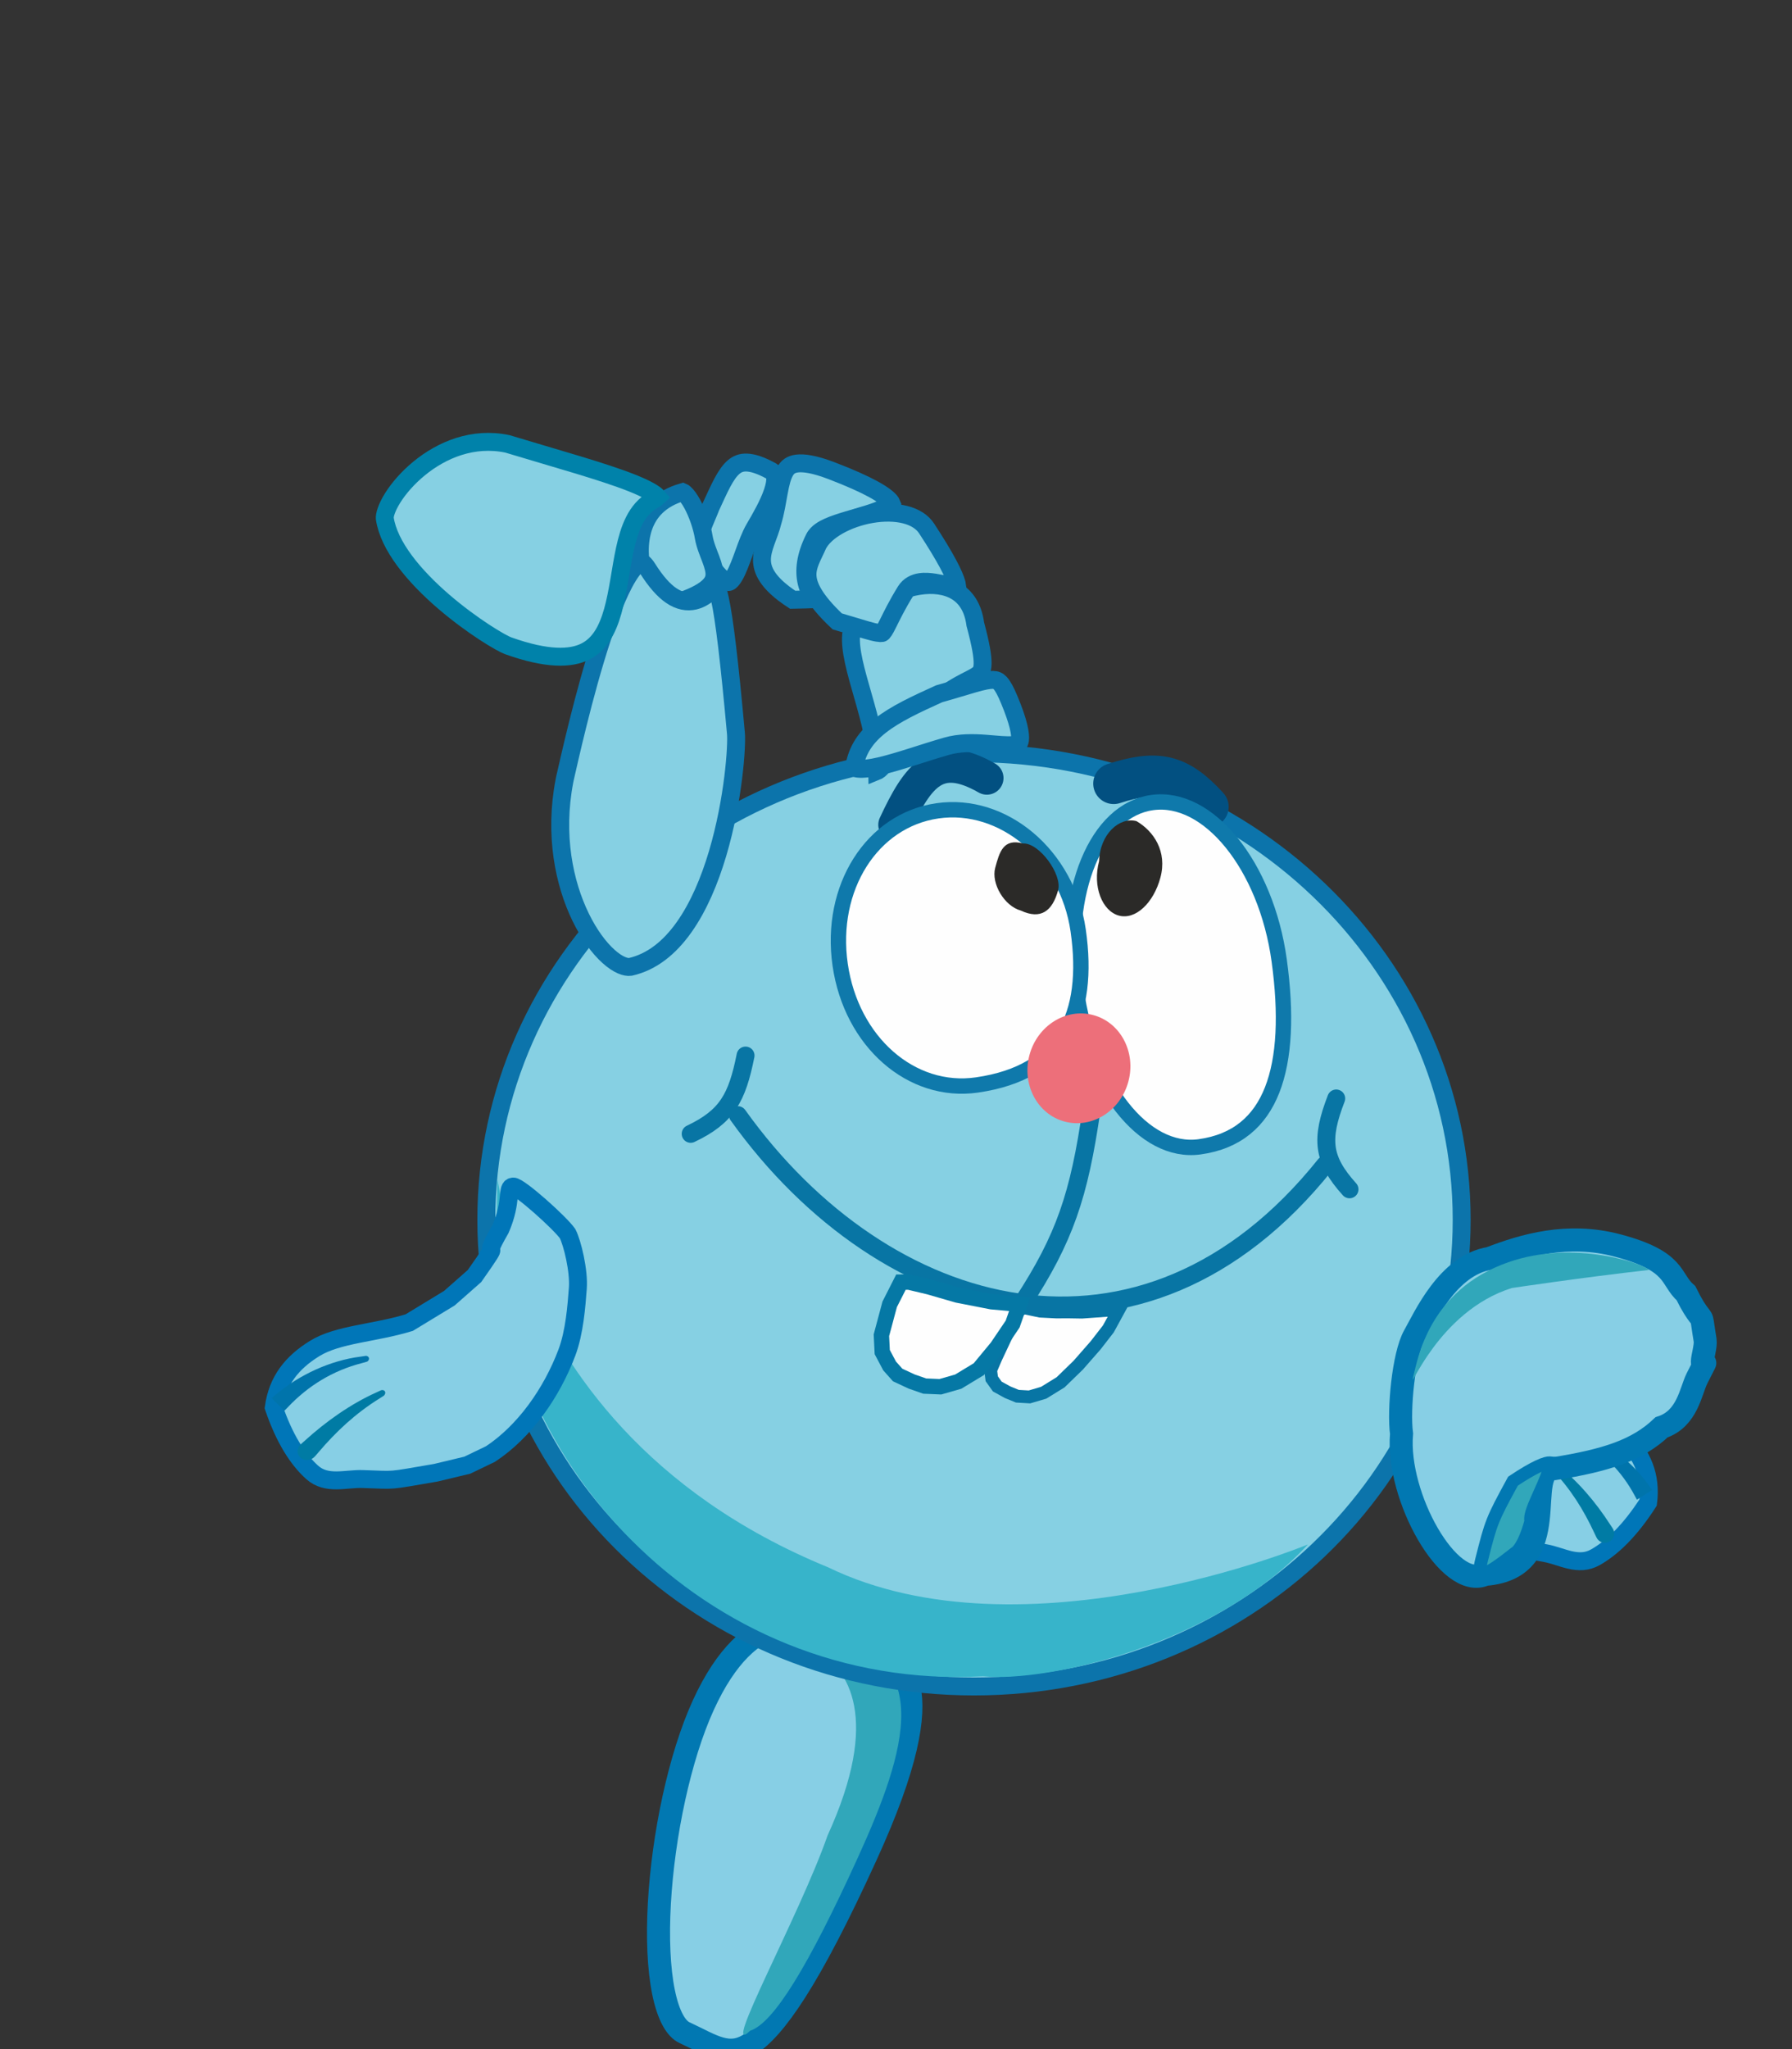 <svg width="700" height="800" viewBox="0 0 700 800" fill="none" xmlns="http://www.w3.org/2000/svg">
<rect x="0" y="0" width="700" height="800" fill="#333333" stroke="none"/>
<g clip-path="url(#clip0_465_280)">
<path d="M549.509 496.134C549.634 489.812 557.294 485.89 559.501 486.468C559.678 483.694 560.205 475.128 565.362 479.3C569.869 496.229 575.064 500.066 582.614 520.519L589.698 530.936L602.142 543.467C614.015 550.373 627.382 553.637 634.587 561.032C641.5 568.127 645.117 576.084 643.803 586.611C636.764 597.534 629.8 604.252 623.187 607.984C616.502 611.756 610.22 607.604 603.815 606.405C590.749 603.957 595.08 605.376 577.338 598.023L566.441 592.59L558.978 586.472C548.653 575.223 542.428 558.478 540.811 541.859C540.005 533.578 541.908 523.398 543.169 516.67C544.426 509.969 546.816 499.275 549.509 496.134Z" fill="#87CFE5" stroke="#0076B8" stroke-width="7"/>
<path d="M614.762 561.011C614.505 560.875 614.309 560.634 614.212 560.349C614.116 560.064 614.128 559.759 614.249 559.492C614.37 559.225 614.593 559.014 614.872 558.897C615.152 558.78 615.464 558.766 615.737 558.867C616.325 559.087 616.893 559.303 617.476 559.531C627.983 563.208 637.738 570.858 644.268 580.162C644.652 580.679 645.014 581.172 645.39 581.695C643.402 582.959 641.414 584.224 639.426 585.488C639.137 584.954 638.86 584.45 638.564 583.924C633.517 574.48 626.17 566.893 616.369 561.873C615.832 561.58 615.307 561.298 614.762 561.011Z" fill="#0074AB"/>
<path d="M605.11 572.536C604.887 572.302 604.753 571.981 604.729 571.651C604.706 571.322 604.794 571.011 604.984 570.779C605.174 570.547 605.452 570.408 605.765 570.384C606.078 570.36 606.4 570.451 606.652 570.648C607.111 571.008 607.544 571.35 607.999 571.715C616.127 577.954 623.326 586.443 628.958 595.192C629.285 595.683 629.597 596.151 629.922 596.643C630.504 597.52 630.722 598.548 630.492 599.526C630.265 600.501 629.607 601.344 628.702 601.849C627.797 602.354 626.729 602.473 625.773 602.159C624.813 601.845 624.042 601.124 623.592 600.176C623.344 599.656 623.108 599.159 622.859 598.643C618.577 589.414 613.39 581.128 606.277 573.77C605.883 573.35 605.51 572.953 605.11 572.536Z" fill="#007BA4"/>
<g clip-path="url(#clip1_465_280)">
<path d="M274.703 665.778C283.845 645.75 294.148 637.384 303.885 634.528C313.972 631.569 324.646 634.149 334.736 638.755C345.166 643.516 352.766 648.135 355.08 658.733C357.5 669.811 354.483 688.923 338.322 724.326C327.228 748.631 318.26 765.65 310.77 777.391C303.232 789.206 297.482 795.204 292.952 798.062C288.74 800.719 285.23 800.886 281.4 799.833C279.38 799.278 277.289 798.382 274.946 797.257C272.744 796.2 270.025 794.789 267.42 793.6C264.179 792.12 261.098 787.161 259.176 777.686C257.32 768.539 256.817 756.49 257.561 743.175C259.053 716.48 265.472 686 274.703 665.778Z" fill="#87CFE5" stroke="#0178B2" stroke-width="9"/>
<path d="M320.66 638.738C366.047 645.03 354.162 683.479 335.009 725.437C315.855 767.396 302.249 789.828 293.023 792.829C281.009 804.395 312.17 748.305 323.256 716.644C365.367 624.392 271.051 641.816 320.66 638.738Z" fill="#31A7BA"/>
</g>
<path d="M380.467 294.089C485.704 294.089 570.967 375.675 570.967 476.257C570.967 576.84 485.704 658.425 380.467 658.425C275.229 658.425 189.967 576.84 189.967 476.257C189.967 375.675 275.229 294.089 380.467 294.089Z" fill="#86D0E3" stroke="#0C74AB" stroke-width="7"/>
<path d="M510.889 602.983C475.459 641.595 409.734 656.94 384.06 654.465C274.176 660.405 191.506 567.237 194.074 474.772C195.682 416.855 180.723 553.481 323.47 611.893C399.978 649.02 510.889 602.983 510.889 602.983Z" fill="#37B4CA"/>
<path d="M581.938 491.283C565.552 493.926 556.561 514.246 552.462 521.494C548.216 529.003 546.254 550.435 547.474 559.761C545.374 584.256 566.065 621.19 580.123 614.645C612.32 612.127 594.182 573.356 607.333 573.356C627.218 570.149 639.53 566.307 649.053 557.244C659.168 553.937 660.39 543.145 662.887 538.144C668.183 527.536 664.958 534.938 664.997 531.564C665.018 529.785 666.391 525.46 666.068 523.28C665.764 521.232 665.313 518.679 664.998 516.271C664.606 513.275 663.564 514.948 658.576 504.878C652.227 499.339 655.219 492.442 631.82 486.248C612.215 481.058 595.088 486.248 581.938 491.283Z" fill="#87CFE5" stroke="#0178B2" stroke-width="9"/>
<path d="M589.193 492.793C558.103 503.694 553.822 530.557 552.008 537.606C550.194 544.656 561.635 511.927 590.554 502.864C590.554 502.864 617.31 498.836 644.064 495.815C642.631 493.628 615.042 483.73 589.193 492.793Z" fill="#31A7BA"/>
<path d="M605.35 571.092C604.753 571.046 603.376 571.287 600.771 572.515C598.36 573.652 595.171 575.502 591.016 578.265C586.797 585.973 584.687 589.972 583.171 593.779C581.62 597.671 580.67 601.405 578.784 608.854C578.34 610.608 578.114 611.962 578.045 612.982C577.975 614.024 578.081 614.566 578.17 614.801C578.175 614.815 578.181 614.826 578.186 614.837C578.278 614.843 578.469 614.841 578.801 614.763C579.945 614.494 581.697 613.61 584.043 612.061C586.324 610.554 588.923 608.585 591.702 606.397L591.948 606.203L592.12 606.121C592.156 606.095 592.222 606.047 592.314 605.967C592.57 605.746 593.044 605.276 593.65 604.407C594.815 602.736 596.467 599.586 597.974 593.914C597.866 593.399 597.874 592.915 597.901 592.563C597.959 591.814 598.156 591.022 598.384 590.285C598.844 588.799 599.603 587.002 600.405 585.188C602.078 581.401 603.992 577.382 604.929 574.193C605.349 572.764 605.466 571.83 605.432 571.304L605.409 571.099C605.391 571.097 605.372 571.094 605.35 571.092Z" fill="#31A7BA" stroke="#0178B2" stroke-width="5"/>
<path d="M349.575 322.02C358.675 302.511 366.055 292.64 385.495 303.757" stroke="#025081" stroke-width="13" stroke-linecap="round"/>
<path d="M435.039 305.92C452.098 300.453 460.257 302.174 471.948 314.988" stroke="#025081" stroke-width="16" stroke-linecap="round"/>
<path d="M221.721 481.644C218.814 477.445 202.842 463.16 200.488 463.248C197.623 463.355 200.346 468.662 195.501 479.843C186.559 495.393 198.251 479.856 185.348 498.189L175.544 506.826L159.837 516.37C146.178 520.547 131.984 520.847 122.853 526.509C114.093 531.941 108.395 538.927 106.942 549.486C111.096 561.667 116.281 569.727 121.898 574.797C127.578 579.923 134.936 577.227 141.642 577.439C155.321 577.871 150.627 578.32 170.26 574.975L182.559 572.024L191.611 567.664C204.867 558.914 215.475 543.915 221.452 528.043C224.431 520.135 225.206 509.788 225.714 502.948C226.22 496.136 223.583 485.291 221.721 481.644Z" fill="#87CFE5" stroke="#0076B8" stroke-width="7"/>
<path d="M143.179 531.671C143.48 531.59 143.748 531.391 143.927 531.13C144.105 530.868 144.18 530.565 144.131 530.277C144.083 529.989 143.915 529.736 143.663 529.563C143.411 529.391 143.097 529.313 142.789 529.357C142.128 529.454 141.486 529.551 140.827 529.657C129.066 531.143 116.95 536.701 107.656 544.548C107.118 544.98 106.609 545.392 106.078 545.832C107.749 547.485 109.421 549.137 111.092 550.79C111.539 550.322 111.963 549.881 112.414 549.423C120.233 541.134 129.875 535.148 141.295 532.194C141.926 532.014 142.541 531.843 143.179 531.671Z" fill="#0074AB"/>
<path d="M149.77 545.01C150.064 544.825 150.292 544.535 150.409 544.215C150.526 543.895 150.524 543.571 150.396 543.303C150.267 543.035 150.023 542.842 149.71 542.753C149.398 542.666 149.043 542.69 148.73 542.833C148.16 543.095 147.622 543.343 147.054 543.611C136.997 548.109 127.251 555.016 119.031 562.499C118.558 562.917 118.108 563.315 117.637 563.734C116.796 564.48 116.282 565.451 116.241 566.461C116.198 567.47 116.63 568.437 117.411 569.119C118.192 569.802 119.248 570.136 120.313 570.022C121.381 569.908 122.372 569.354 123.099 568.511C123.499 568.048 123.88 567.606 124.28 567.147C131.258 558.915 138.893 551.798 148.23 545.989C148.751 545.655 149.244 545.34 149.77 545.01Z" fill="#007BA4"/>
<path d="M450.111 313.324C460.969 311.834 472.014 317.809 481.1 329.018C490.183 340.223 497.15 356.498 499.687 374.995C502.546 395.831 501.829 413.09 496.936 425.538C492.124 437.781 483.127 445.741 468.553 447.74C457.699 449.229 447.015 443.36 438.279 432.215C429.534 421.058 422.871 404.735 420.285 385.889C417.7 367.043 419.72 349.529 425.137 336.429C430.548 323.343 439.257 314.813 450.111 313.324Z" fill="#FEFEFE" stroke="#0F79AB" stroke-width="6"/>
<path d="M366.187 316.559C391.85 312.858 416.902 333.724 421.161 363.259C423.565 379.923 421.952 393.782 415.786 403.995C409.706 414.064 398.884 421.1 381.624 423.589C356.059 427.277 332.535 406.79 328.191 376.668C323.846 346.545 340.622 320.246 366.187 316.559Z" fill="#FEFEFE" stroke="#0F79AB" stroke-width="6"/>
<path d="M453.268 342.683C450.6 352.545 443.566 359.223 437.057 357.463C430.547 355.702 426.671 346.073 429.338 336.21C429.64 325.52 437.416 318.818 443.926 320.579C450.643 324.468 456.045 332.414 453.268 342.683Z" fill="#2B2A28"/>
<path d="M399.529 508.521C415.875 483.441 421.545 466.738 426.408 432.988" stroke="#0875A4" stroke-width="7" stroke-linecap="round"/>
<path d="M415.828 437.866C426.491 440.75 437.651 433.784 440.755 422.307C443.86 410.83 437.732 399.189 427.07 396.305C416.407 393.421 405.247 400.386 402.143 411.863C399.038 423.34 405.166 434.982 415.828 437.866Z" fill="#ED6F7A"/>
<path d="M398.743 355.493C406.557 359.16 411.11 355.73 413.329 347.525C414.987 341.394 405.923 328.947 399.609 329.31C391.887 327.222 390.412 332.674 388.754 338.805C387.096 344.936 392.345 353.762 398.743 355.493Z" fill="#2B2A28"/>
<path d="M288.24 435.374C345.687 515.728 446.566 543.494 517.592 454.792" stroke="#0875A4" stroke-width="7" stroke-linecap="round"/>
<path d="M422.611 512.281L417.341 512.194L412.578 512.213L406.297 511.89L402.743 511.141L400.018 510.567L397.665 511.752L388.982 530.264L386.972 534.957L387.41 538.289L389.564 541.319L393.559 543.523L397.408 545.105L402.128 545.381L407.689 543.744L414.296 539.672L421.201 532.962L428.012 525.188L432.964 518.804L437.091 511.24L422.611 512.281Z" fill="#FEFEFE"/>
<path d="M397.665 511.752L400.018 510.567L402.743 511.141L406.297 511.89L412.578 512.213L417.341 512.194L422.611 512.281L437.091 511.24L432.964 518.804L428.012 525.188L421.201 532.962L414.296 539.672L407.689 543.744L402.128 545.381L397.408 545.105L393.559 543.523L389.564 541.319L387.41 538.289L386.972 534.957L388.982 530.264L397.665 511.752ZM397.665 511.752L398.579 510.798" stroke="#0875A4" stroke-width="5"/>
<path d="M387.41 508.228L387.329 508.221L387.25 508.205L374.101 505.644L374.033 505.63L373.967 505.611L362.872 502.412L362.83 502.4L355.03 500.544L351.928 500.569L347.532 509.227L344.302 521.303L344.628 527.869L347.503 533.287L350.655 536.823L356.066 539.35L361.211 541.148L367.333 541.406L374.313 539.407L382.345 534.545L389.461 525.949L395.564 516.933L398.268 509.197L387.41 508.228Z" fill="#FEFEFE" stroke="#0578A5" stroke-width="6"/>
<path d="M269.793 442.669C283.997 435.943 287.933 428.577 291.229 412.1" stroke="#0875A4" stroke-width="7" stroke-linecap="round"/>
<path d="M521.963 428.858C515.846 444.691 516.54 452.577 527.153 464.328" stroke="#0875A4" stroke-width="7" stroke-linecap="round"/>
<path d="M332.46 248C336.28 238.314 347.639 230.569 358.851 228.776C364.448 227.881 369.566 228.552 373.397 230.81C377.1 232.993 380.031 236.906 380.951 243.493L380.981 243.706L381.036 243.915C383.108 251.645 383.891 256.227 383.831 259.13C383.802 260.518 383.58 261.345 383.333 261.878C383.099 262.382 382.754 262.816 382.159 263.291C381.509 263.809 380.633 264.321 379.34 264.996C378.134 265.626 376.499 266.43 374.798 267.377C371.263 269.344 367.035 272.134 362.355 276.936C353.626 285.893 349.178 293.202 346.126 297.389C344.515 299.599 343.58 300.521 342.865 300.901C342.807 300.932 342.745 300.962 342.675 300.99C342.514 291.097 339.758 281.063 337.224 272.19C335.794 267.182 334.44 262.573 333.521 258.333C332.643 254.284 332.228 250.847 332.46 248Z" fill="#86D0E3" stroke="#0C74AB" stroke-width="7"/>
<path d="M273.694 209.189C273.827 207.635 274.292 206.103 275.027 204.252C275.398 203.318 275.809 202.371 276.27 201.289C276.706 200.268 277.171 199.16 277.624 197.967C279.299 194.394 280.662 191.255 282.152 188.464C283.648 185.662 285.06 183.642 286.587 182.344C287.996 181.146 289.56 180.509 291.683 180.582C293.954 180.66 297.084 181.562 301.444 183.996C302.239 184.44 302.662 185.061 302.793 186.255C302.944 187.635 302.643 189.566 301.84 191.981C300.241 196.786 297.138 202.147 294.732 206.248C293.091 209.046 291.769 212.728 290.588 215.991C289.338 219.447 288.222 222.505 286.942 224.728C285.562 227.127 284.743 227.244 284.585 227.245C284.16 227.247 282.433 226.82 279.134 222.725C274.291 215.962 273.444 212.099 273.694 209.189Z" fill="#86D0E3" stroke="#0C74AB" stroke-width="7"/>
<path d="M309.635 234.16C299.52 227.561 297.633 222.416 297.638 218.535C297.641 216.305 298.258 214.065 299.149 211.555C299.958 209.279 301.149 206.42 301.773 203.748C302.95 199.868 303.574 195.732 304.201 192.336C304.874 188.695 305.545 185.946 306.669 184.003C307.638 182.327 308.911 181.287 311.262 180.98C313.923 180.631 318.135 181.215 324.79 183.758C332.025 186.523 337.338 188.913 341.118 190.979C344.974 193.088 346.933 194.702 347.791 195.794C348.031 196.1 348.135 196.306 348.18 196.416C347.972 196.717 347.285 197.378 345.554 198.237C341.903 200.049 336.412 201.47 330.929 203.113C328.315 203.897 325.7 204.737 323.575 205.686C322.509 206.162 321.458 206.712 320.55 207.362C319.67 207.993 318.694 208.877 318.08 210.103C314.516 217.213 313.995 222.91 315.088 227.486C315.733 230.191 316.909 232.323 318.051 233.947C315.98 234.027 313.242 234.086 309.635 234.16Z" fill="#86D0E3" stroke="#0C74AB" stroke-width="7"/>
<path d="M315.435 224.76C315.348 222.813 315.799 220.993 316.598 218.994C317.003 217.982 317.48 216.965 318.011 215.854C318.505 214.82 319.054 213.685 319.565 212.518C320.935 209.948 323.646 207.403 327.42 205.256C331.187 203.112 335.759 201.511 340.423 200.714C345.1 199.916 349.694 199.956 353.539 200.923C357.371 201.888 360.248 203.709 361.964 206.332C369.527 217.891 372.815 224.411 373.733 227.892C373.851 228.342 373.913 228.684 373.946 228.937C373.116 228.944 371.952 228.779 370.374 228.471C368.869 228.177 366.902 227.735 365.135 227.455C363.353 227.173 361.295 226.968 359.37 227.269C357.356 227.585 355.153 228.523 353.755 230.78C350.359 236.261 348.394 240.381 346.988 243.203C346.268 244.648 345.768 245.601 345.318 246.28C344.883 246.937 344.66 247.076 344.621 247.099C344.587 247.119 344.071 247.446 340.786 246.62C337.757 245.858 333.639 244.509 327.034 242.591C317.859 233.946 315.602 228.524 315.435 224.76Z" fill="#86D0E3" stroke="#0C74AB" stroke-width="7"/>
<path d="M260.497 236.384C255.58 235.007 253.858 232.631 253.057 230.845C252.579 229.776 252.354 228.742 252.145 227.717C252.059 227.294 251.927 226.611 251.74 226.047C251.648 225.769 251.483 225.329 251.19 224.874C249.64 218.602 249.33 211.668 251.356 205.768C253.386 199.859 257.847 194.683 266.687 192.108C266.806 192.156 267.057 192.29 267.464 192.656C268.346 193.45 269.386 194.854 270.446 196.802C272.548 200.667 274.244 205.77 274.892 209.686C275.398 212.742 276.788 215.934 277.686 218.34C278.689 221.024 279.239 223.059 279.066 224.838C278.919 226.348 278.201 228.111 275.491 230.118C272.75 232.148 268.115 234.299 260.497 236.384Z" fill="#86D0E3" stroke="#0C74AB" stroke-width="7"/>
<path d="M246.23 377.486C244.475 377.734 241.483 376.797 237.694 373.388C233.991 370.057 230.105 364.852 226.82 358.1C220.364 344.832 216.442 326.036 220.459 304.994L220.657 303.99C222.166 297.551 227.936 271.037 235.214 249.025C238.907 237.858 242.846 228.306 246.609 223.071C248.585 220.322 249.915 219.617 250.438 219.537C250.548 219.52 250.702 219.506 251.031 219.716C251.436 219.974 252.077 220.567 252.867 221.82C256.146 227.024 259.212 230.488 262.21 232.518C265.337 234.637 268.424 235.204 271.332 234.512C274.032 233.87 276.14 232.237 277.625 230.93C278.356 230.287 279.111 229.559 279.633 229.076C279.713 229.002 279.791 228.933 279.864 228.867C279.906 228.976 279.95 229.093 279.995 229.219C280.37 230.268 280.777 231.741 281.212 233.768C282.966 241.952 284.869 257.673 287.479 286.357C287.682 288.578 287.487 294.973 286.404 303.644C285.333 312.223 283.425 322.764 280.322 333.214C277.211 343.69 272.948 353.906 267.246 361.954C261.576 369.958 254.66 375.584 246.23 377.486Z" fill="#86D0E3" stroke="#0C74AB" stroke-width="7"/>
<path d="M153.388 194.396C155.713 190.688 159.231 186.579 163.682 182.926C172.577 175.625 184.756 170.475 198.195 173.292C217.429 179.12 235.386 184.021 246.779 188.534C249.605 189.654 251.928 190.713 253.709 191.711C255.462 192.695 256.439 193.488 256.902 194.029C256.644 194.275 256.141 194.68 255.193 195.196C248.403 198.892 245.743 206.842 244.089 214.436C243.234 218.36 242.572 222.622 241.875 226.7C241.169 230.841 240.417 234.863 239.368 238.585C237.249 246.102 234.118 251.66 228.583 254.403C222.974 257.183 213.854 257.594 198.477 252.108C197.278 251.68 193.839 249.857 189.078 246.74C184.429 243.696 178.783 239.594 173.235 234.816C167.679 230.03 162.293 224.626 158.105 218.989C153.925 213.361 151.103 207.717 150.302 202.38C150.266 201.813 150.385 200.824 150.888 199.395C151.396 197.95 152.226 196.25 153.388 194.396Z" fill="#86D0E3" stroke="#0082AA" stroke-width="7"/>
<path d="M380.415 266.888C384.046 265.859 386.287 265.403 387.876 265.437C389.156 265.464 389.886 265.795 390.685 266.658C391.702 267.756 392.815 269.73 394.303 273.327C396.05 277.548 397.181 280.879 397.823 283.493C398.474 286.141 398.571 287.85 398.433 288.911C398.308 289.866 398.022 290.131 397.881 290.245C397.637 290.441 397.076 290.723 395.836 290.866C394.608 291.008 393.059 290.979 391.121 290.848C390.167 290.783 389.165 290.697 388.095 290.605C387.035 290.514 385.912 290.417 384.764 290.334C380.215 290.008 374.869 289.872 369.732 291.349C360.32 294.055 351.246 297.356 343.697 299.107C339.959 299.974 337.123 300.317 335.226 300.112C334.309 300.013 333.855 299.809 333.662 299.681C333.659 299.679 333.657 299.676 333.653 299.674C334.768 292.662 338.388 287.616 343.916 283.288C349.816 278.67 357.683 275.022 366.823 270.876C369.621 270.092 372.12 269.351 374.348 268.684C376.66 267.991 378.647 267.389 380.415 266.888Z" fill="#86D0E3" stroke="#0C74AB" stroke-width="7"/>
</g>
<defs>
<clipPath id="clip0_465_280">
<rect width="700" height="800" fill="white"/>
</clipPath>
<clipPath id="clip1_465_280">
<rect width="180.151" height="91.886" fill="white" transform="translate(218.039 777.617) rotate(-65.464)"/>
</clipPath>
</defs>
</svg>
